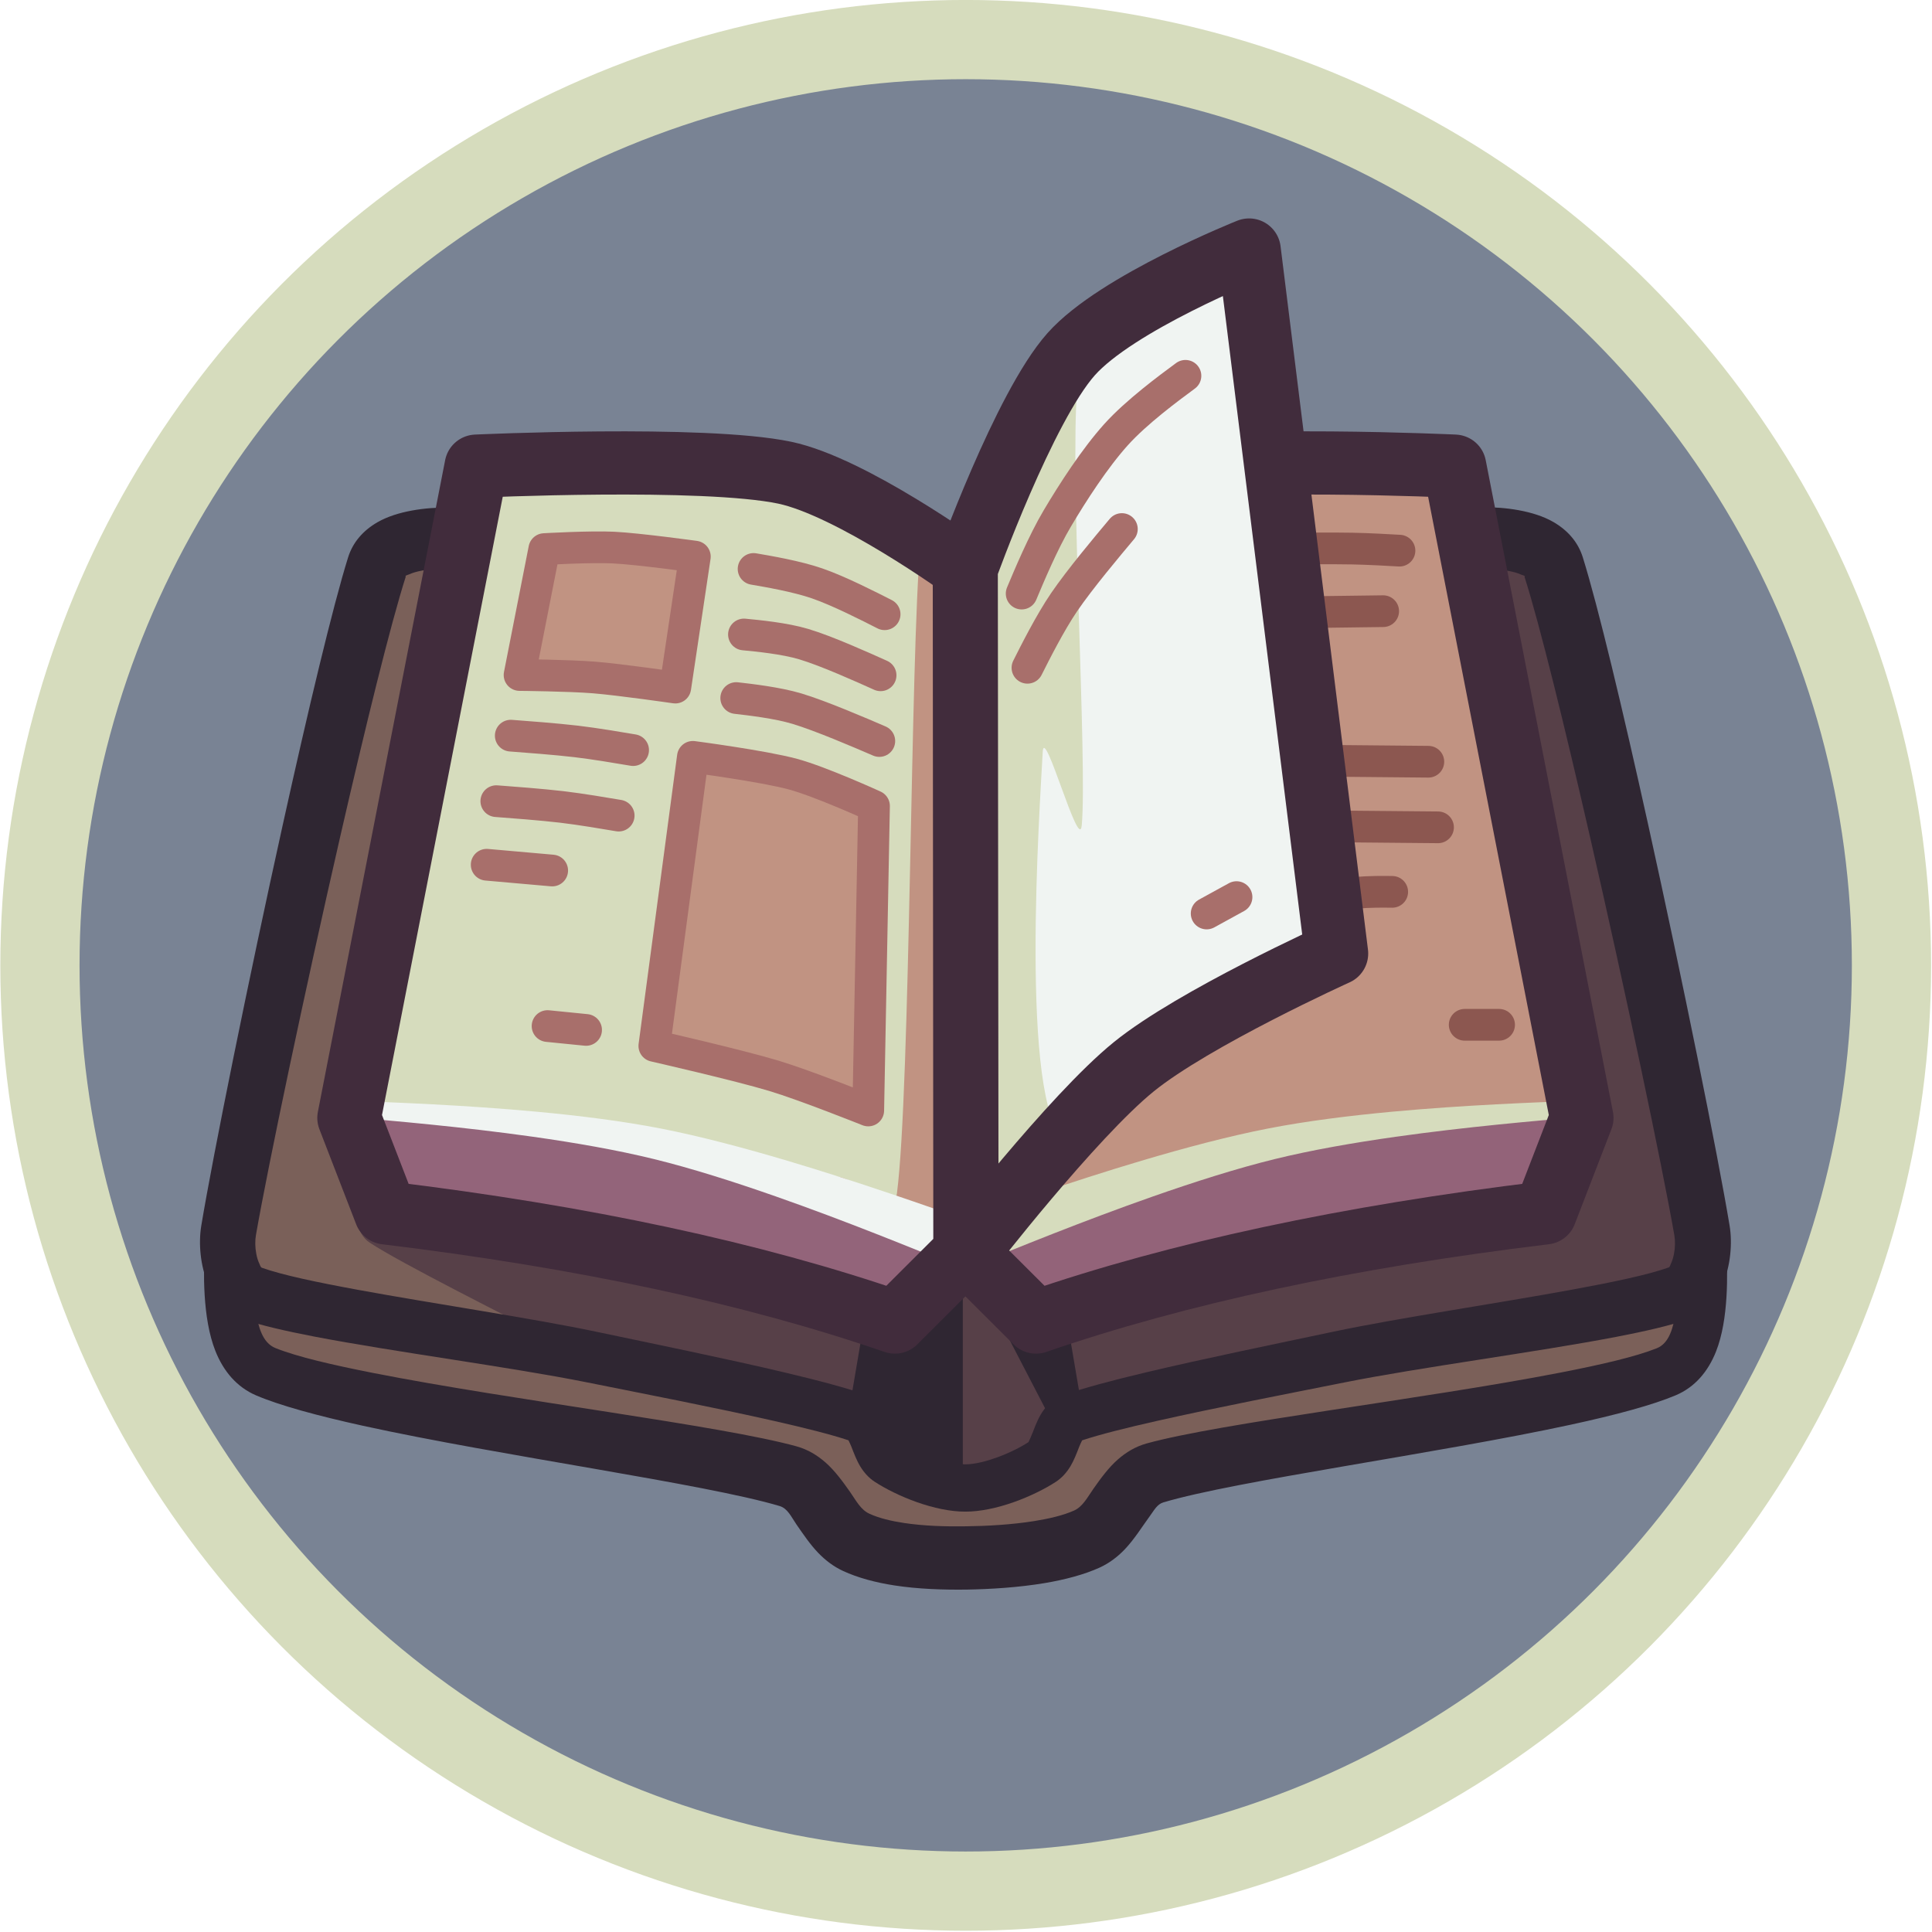 <?xml version="1.0" encoding="UTF-8" standalone="no"?>
<!DOCTYPE svg PUBLIC "-//W3C//DTD SVG 1.1//EN" "http://www.w3.org/Graphics/SVG/1.1/DTD/svg11.dtd">
<svg width="100%" height="100%" viewBox="0 0 1016 1016" version="1.1" xmlns="http://www.w3.org/2000/svg" xmlns:xlink="http://www.w3.org/1999/xlink" xml:space="preserve" xmlns:serif="http://www.serif.com/" style="fill-rule:evenodd;clip-rule:evenodd;stroke-linecap:round;stroke-linejoin:round;stroke-miterlimit:1.5;">
    <g transform="matrix(-0.94,0,0,0.94,3474.56,-439.503)">
        <circle cx="3156.08" cy="1007.62" r="517.92" style="fill:rgb(121,131,148);"/>
        <clipPath id="_clip1">
            <circle cx="3156.08" cy="1007.62" r="517.92"/>
        </clipPath>
        <g clip-path="url(#_clip1)">
            <g transform="matrix(-1.064,0,0,1.064,4296.53,-260.46)">
                <path d="M684.142,1338.47C683.542,1357.84 682.343,1396.57 703.854,1405.48C752.923,1425.81 926.818,1445.48 978.557,1460.43C994.517,1465.04 999.189,1488.25 1014.28,1495.18C1029.87,1502.34 1052.62,1503.67 1072.08,1503.39C1092.29,1503.11 1119.01,1500.91 1135.54,1493.46C1150.68,1486.64 1155.3,1463.33 1171.27,1458.72C1222.05,1444.05 1392.19,1425.23 1440.22,1405.48C1461.19,1396.86 1460.01,1359.1 1459.42,1340.22" style="fill:rgb(123,96,89);"/>
                <path d="M671.717,1338.09C671.066,1352.66 670.457,1377.1 677.299,1394.45C681.57,1405.29 688.661,1413.57 698.71,1417.9C711.069,1423.2 731.052,1428.64 755.057,1433.92C826.505,1449.61 935.149,1464.46 974.029,1476.1C978.279,1477.36 980.175,1481.9 982.852,1485.77C986.467,1490.99 990.082,1496.33 994.295,1500.71C998.122,1504.69 1002.44,1507.95 1007.37,1510.23C1015.18,1513.84 1024.48,1516.31 1034.38,1517.84C1046.75,1519.75 1060.13,1520.19 1072.32,1520.03C1084.83,1519.82 1099.68,1518.91 1113.37,1516.61C1124.15,1514.8 1134.24,1512.11 1142.29,1508.45C1147.24,1506.18 1151.58,1502.93 1155.41,1498.94C1160.43,1493.71 1164.54,1487.03 1168.95,1480.98C1170.97,1478.2 1172.59,1475.12 1175.73,1474.19C1213.88,1462.77 1320.15,1448.45 1390.06,1433.31C1413.59,1428.21 1433.17,1422.96 1445.29,1417.81C1455.17,1413.61 1462.15,1405.49 1466.36,1394.86C1473.06,1377.94 1472.47,1354.06 1471.84,1339.83C1471.63,1332.98 1465.88,1327.58 1459.03,1327.8C1452.17,1328.01 1446.78,1333.75 1446.99,1340.61C1447.15,1349.25 1447.43,1362.14 1445.3,1373.93C1443.81,1382.22 1441.92,1390.47 1435.15,1393.16C1424,1397.59 1405.99,1401.76 1384.44,1405.95C1313.38,1419.76 1205.62,1432.44 1166.8,1443.24C1161.08,1444.86 1156.16,1447.81 1151.77,1451.68C1147,1455.88 1142.95,1461.4 1138.99,1467.04C1135.9,1471.44 1133.4,1476.44 1128.79,1478.48C1123.01,1481.05 1115.72,1482.73 1108,1483.98C1095.94,1485.92 1082.86,1486.62 1071.84,1486.75C1061.42,1486.91 1049.98,1486.6 1039.39,1485C1032.74,1484 1026.45,1482.53 1021.2,1480.13C1016.59,1478.04 1014.09,1473.01 1011,1468.61C1007.02,1462.95 1002.95,1457.43 998.16,1453.21C993.762,1449.34 988.823,1446.39 983.085,1444.76C943.534,1433.75 833.428,1420.5 760.817,1406.23C738.806,1401.9 720.394,1397.62 708.997,1393.07C701.959,1390.26 699.92,1381.73 698.354,1373.12C696.146,1360.99 696.413,1347.74 696.566,1338.86C696.778,1332 691.384,1326.26 684.526,1326.05C677.669,1325.83 671.93,1331.23 671.717,1338.09Z" style="fill:rgb(47,38,50);"/>
            </g>
            <g transform="matrix(1.064,0,0,1.064,2015.62,-260.46)">
                <path d="M1072.08,1466.6C1058.55,1466.6 1040.82,1458.95 1031.5,1452.82C1023.8,1447.77 1024.83,1432.93 1016.14,1429.86C990.125,1420.68 922.534,1407.4 875.393,1397.72C822.293,1386.81 729.313,1375.52 697.538,1364.42C686.313,1360.5 682.742,1342.85 684.742,1331.13C695.618,1267.42 743.601,1042.79 762.794,982.131C766.816,969.42 786.571,966.986 799.901,967.206C834.661,967.78 925.996,975.817 971.359,985.575C1006.7,993.177 1038.51,1025.76 1072.08,1025.76C1105.65,1025.76 1137.46,993.177 1172.8,985.575C1218.16,975.817 1309.5,967.78 1344.26,967.206C1357.59,966.986 1377.34,969.42 1381.37,982.131C1400.56,1042.79 1448.54,1267.42 1459.42,1331.13C1461.42,1342.85 1457.85,1360.5 1446.62,1364.42C1414.85,1375.52 1321.87,1386.81 1268.77,1397.72C1221.63,1407.4 1154.04,1420.68 1128.02,1429.86C1119.34,1432.93 1120.36,1447.77 1112.66,1452.82C1103.34,1458.95 1085.61,1466.6 1072.08,1466.6Z" style="fill:rgb(87,64,72);"/>
                <clipPath id="_clip2">
                    <path d="M1072.08,1466.6C1058.55,1466.6 1040.82,1458.95 1031.5,1452.82C1023.8,1447.77 1024.83,1432.93 1016.14,1429.86C990.125,1420.68 922.534,1407.4 875.393,1397.72C822.293,1386.81 729.313,1375.52 697.538,1364.42C686.313,1360.5 682.742,1342.85 684.742,1331.13C695.618,1267.42 743.601,1042.79 762.794,982.131C766.816,969.42 786.571,966.986 799.901,967.206C834.661,967.78 925.996,975.817 971.359,985.575C1006.7,993.177 1038.51,1025.76 1072.08,1025.76C1105.65,1025.76 1137.46,993.177 1172.8,985.575C1218.16,975.817 1309.5,967.78 1344.26,967.206C1357.59,966.986 1377.34,969.42 1381.37,982.131C1400.56,1042.79 1448.54,1267.42 1459.42,1331.13C1461.42,1342.85 1457.85,1360.5 1446.62,1364.42C1414.85,1375.52 1321.87,1386.81 1268.77,1397.72C1221.63,1407.4 1154.04,1420.68 1128.02,1429.86C1119.34,1432.93 1120.36,1447.77 1112.66,1452.82C1103.34,1458.95 1085.61,1466.6 1072.08,1466.6Z"/>
                </clipPath>
                <g clip-path="url(#_clip2)">
                    <g transform="matrix(-1,0,0,1,2144.16,3.97904e-13)">
                        <path d="M1070.77,1475.66L1070.77,1345.66C1070.77,1345.66 1036.38,1389.2 1027.86,1404.98C1022.11,1415.62 1013.38,1429.98 1019.66,1440.32C1026.81,1452.1 1070.77,1475.66 1070.77,1475.66Z" style="fill:rgb(47,38,50);"/>
                    </g>
                    <g transform="matrix(-1,0,0,1,2144.16,3.97904e-13)">
                        <path d="M950.519,1443.24C964.981,1440.74 791.961,1359.36 758.829,1337.54C751.53,1332.73 750.676,1320.97 751.73,1312.29C759.092,1251.68 803.794,1029.49 803.005,973.878C802.739,955.144 753.12,960.904 746.997,978.611C725.172,1041.72 638.136,1275.09 672.056,1352.52C705.977,1429.96 936.057,1445.74 950.519,1443.24Z" style="fill:rgb(122,96,89);"/>
                    </g>
                </g>
                <path d="M1133.51,1441.53C1142.7,1438.45 1156.64,1434.97 1172.79,1431.31C1203.31,1424.39 1241.54,1416.97 1271.49,1410.97C1310.88,1403.08 1372.2,1395.08 1414.23,1387.02C1429.7,1384.05 1442.69,1381.01 1451.37,1378.02C1459.79,1375.13 1466.27,1368.34 1470.17,1359.38C1474.3,1349.92 1475.33,1337.95 1473.79,1328.68C1467.6,1291.52 1449.07,1199.86 1430.88,1117.59C1417.68,1057.84 1404.63,1003.01 1396.6,977.31C1394.1,969.301 1388.65,963.138 1381.16,958.819C1370.82,952.855 1355.58,950.946 1343.99,951.107C1325.56,951.361 1291.47,953.617 1256.52,957.137C1224.36,960.378 1191.48,964.709 1169.33,969.424C1144.08,974.823 1120.38,992.04 1096.81,1002.63C1088.6,1006.32 1080.44,1009.12 1072.08,1009.11C1063.73,1009.11 1055.58,1006.29 1047.37,1002.59C1023.8,991.98 1000.09,974.768 974.847,969.36C952.695,964.628 919.817,960.269 887.649,957.01C852.704,953.468 818.605,951.204 800.169,950.941C788.557,950.776 773.272,952.686 762.908,958.664C755.38,963.007 749.909,969.205 747.394,977.258C739.364,1002.96 726.288,1057.79 713.08,1117.55C694.896,1199.82 676.394,1291.49 670.207,1328.65C668.668,1337.95 669.709,1349.96 673.845,1359.44C677.77,1368.44 684.281,1375.26 692.738,1378.17C701.428,1381.15 714.419,1384.19 729.9,1387.16C771.931,1395.22 833.249,1403.2 872.646,1411.09C902.603,1417.07 940.833,1424.45 971.361,1431.35C987.509,1435 1001.44,1438.48 1010.64,1441.55C1011.05,1442.38 1011.79,1443.9 1012.17,1444.89C1013.55,1448.46 1014.94,1452.13 1016.81,1455.21C1018.84,1458.55 1021.36,1461.36 1024.54,1463.42C1030.04,1466.99 1038.08,1471.05 1046.71,1474.09C1055.21,1477.08 1064.25,1479.07 1072.08,1479.03C1079.91,1479.07 1088.95,1477.08 1097.45,1474.08C1106.08,1471.04 1114.11,1466.98 1119.61,1463.4C1122.78,1461.35 1125.31,1458.54 1127.34,1455.2C1129.21,1452.12 1130.59,1448.45 1131.97,1444.89C1132.35,1443.89 1133.09,1442.36 1133.51,1441.53ZM778.041,987.498C778.022,987.518 777.998,987.518 777.969,987.493C777.403,986.994 779.228,986.633 779.987,986.287C781.836,985.445 783.936,984.899 786.088,984.482C790.692,983.591 795.542,983.394 799.632,983.471C817.474,983.806 850.46,986.208 884.27,989.76C915.109,993 946.638,997.191 967.871,1001.79C980.164,1004.45 991.894,1010.69 1003.51,1017.08C1017.54,1024.8 1031.37,1032.83 1045.27,1037.59C1054.14,1040.63 1063.07,1042.41 1072.08,1042.4C1081.09,1042.39 1090.01,1040.6 1098.88,1037.55C1112.77,1032.78 1126.6,1024.76 1140.63,1017.03C1152.24,1010.63 1163.98,1004.39 1176.28,1001.73C1197.51,997.11 1229.04,992.891 1259.88,989.633C1293.69,986.06 1326.68,983.649 1344.53,983.306C1348.63,983.227 1353.49,983.421 1358.11,984.313C1360.27,984.732 1362.39,985.279 1364.25,986.127C1365.03,986.483 1366.9,986.865 1366.32,987.38C1366.3,987.398 1366.28,987.401 1366.27,987.389L1366.13,986.952C1366.17,987.078 1366.19,987.352 1366.27,987.389C1374.35,1012.73 1387.45,1066.16 1400.8,1124.37C1419.48,1205.9 1438.61,1296.75 1445.05,1333.59C1445.57,1336.56 1445.52,1340.13 1444.86,1343.53C1444.51,1345.33 1444.02,1347.09 1443.26,1348.64C1442.85,1349.49 1442.69,1350.53 1441.87,1350.83C1431.01,1354.68 1412.63,1358.53 1391.2,1362.45C1350.9,1369.84 1300.22,1377.27 1266.04,1384.46C1235.95,1390.8 1197.55,1398.63 1166.89,1405.9C1148.89,1410.17 1133.5,1414.28 1123.75,1417.78C1119.42,1419.34 1116.02,1422 1113.36,1425.58C1111.03,1428.73 1109.29,1432.76 1107.75,1436.93C1107.23,1438.33 1106.73,1439.75 1106.12,1441.07C1105.91,1441.51 1105.5,1442.24 1105.36,1442.46C1101.24,1445.16 1095.31,1448.16 1088.98,1450.46C1083.31,1452.53 1077.32,1454.14 1072.08,1454.17C1066.84,1454.14 1060.85,1452.52 1055.18,1450.46C1048.86,1448.15 1042.94,1445.16 1038.82,1442.46C1038.58,1441.95 1037.11,1438.76 1036.43,1436.92C1034.89,1432.75 1033.15,1428.71 1030.82,1425.57C1028.15,1421.98 1024.75,1419.32 1020.42,1417.76C1010.67,1414.26 995.274,1410.14 977.274,1405.86C946.623,1398.57 908.226,1390.7 878.14,1384.34C843.965,1377.15 793.289,1369.7 752.982,1362.31C731.563,1358.38 713.196,1354.54 702.337,1350.68C701.549,1350.4 701.434,1349.39 701.037,1348.58C700.285,1347.03 699.795,1345.28 699.45,1343.5C698.796,1340.12 698.757,1336.57 699.277,1333.61C705.72,1296.78 724.875,1205.94 743.562,1124.41C756.891,1066.26 769.958,1012.87 778.041,987.498C778.119,987.438 778.15,987.143 778.194,987.004L778.041,987.498Z" style="fill:rgb(47,38,50);"/>
            </g>
            <g transform="matrix(-1.064,0,0,1.064,4296.53,-260.46)">
                <path d="M1035.11,1379.35C1029.37,1396.47 1023.63,1413.59 1017.89,1430.71" style="fill:rgb(74,90,107);"/>
                <path d="M1019.31,1374.05L1010.12,1428.11C1008.68,1432.39 1011,1437.04 1015.28,1438.48C1019.57,1439.92 1024.22,1437.6 1025.66,1433.31L1050.91,1384.65C1053.84,1375.93 1049.13,1366.47 1040.41,1363.55C1031.69,1360.62 1022.23,1365.33 1019.31,1374.05Z" style="fill:rgb(47,38,50);"/>
            </g>
            <g transform="matrix(1.064,0,0,1.064,2015.62,-260.46)">
                <path d="M1035.11,1379.35C1029.37,1396.47 1023.63,1413.59 1017.89,1430.71" style="fill:rgb(74,90,107);"/>
                <path d="M1050.91,1384.65L1025.66,1433.31C1024.22,1437.6 1019.57,1439.92 1015.28,1438.48C1011,1437.04 1008.68,1432.39 1010.12,1428.11L1019.31,1374.05C1022.23,1365.33 1031.69,1360.62 1040.41,1363.55C1049.13,1366.47 1053.84,1375.93 1050.91,1384.65Z" style="fill:rgb(47,38,50);"/>
            </g>
            <g transform="matrix(-1.07,0,0,1.064,4303.54,-260.46)">
                <path d="M1035.34,1379.35L1072.07,1342.49L1071.78,983.119C1071.78,983.119 1012.55,940.098 977.756,932.765C935.215,923.799 816.535,929.321 816.535,929.321L749.986,1272.01L769.192,1321.95C872.395,1334.5 961.159,1353.61 1035.34,1379.35Z" style="fill:rgb(214,220,189);"/>
                <clipPath id="_clip3">
                    <path d="M1035.34,1379.35L1072.07,1342.49L1071.78,983.119C1071.78,983.119 1012.55,940.098 977.756,932.765C935.215,923.799 816.535,929.321 816.535,929.321L749.986,1272.01L769.192,1321.95C872.395,1334.5 961.159,1353.61 1035.34,1379.35Z"/>
                </clipPath>
                <g clip-path="url(#_clip3)">
                    <g transform="matrix(0.994,0,0,1,6.549,7.38964e-13)">
                        <path d="M1036.09,1311.8C1043.3,1256.43 1043.15,1027.9 1048.46,970.763C1049.06,964.285 1064.21,966.493 1067.89,968.996C1071.58,971.499 1070.46,980.118 1070.54,985.782C1071.43,1044.83 1077.76,1256.87 1073.19,1323.28C1071.64,1345.88 1065.81,1383.83 1043.15,1384.25C994.415,1385.13 828.956,1347.41 780.753,1328.58C761.105,1320.91 732.983,1273.65 753.942,1271.26C791.344,1266.99 958.14,1296.21 1005.17,1302.96C1015.78,1304.49 1034.7,1322.43 1036.09,1311.8Z" style="fill:rgb(193,147,130);"/>
                    </g>
                    <g transform="matrix(0.994,0,0,1,6.549,7.38964e-13)">
                        <path d="M1054.22,1336.32C1038.47,1322.96 978.132,1301.53 937.597,1292.5C887.885,1281.42 783.667,1265.71 755.948,1269.88C739.457,1272.36 755.654,1311.69 771.283,1317.5C817.308,1334.63 984.939,1369.5 1032.1,1372.63C1046.24,1373.57 1065.03,1345.49 1054.22,1336.32Z" style="fill:rgb(147,100,122);"/>
                    </g>
                    <g transform="matrix(0.994,0,0,1,6.549,10.255)">
                        <path d="M747.757,1261.3C770.469,1263.25 807.42,1266.41 844.832,1271.7C866.788,1274.8 888.874,1278.64 908.286,1283.4C928.174,1288.27 950.454,1295.37 972.415,1303.06C1009.19,1315.95 1044.96,1330.56 1067.01,1339.55C1073.37,1341.96 1080.49,1338.77 1082.9,1332.41C1085.32,1326.06 1082.12,1318.93 1075.76,1316.52C1053.07,1308.51 1016.24,1295.51 978.488,1284.29C955.61,1277.5 932.43,1271.34 911.815,1267.33C891.736,1263.42 868.972,1260.57 846.374,1258.48C808.508,1254.98 771.209,1253.59 748.283,1252.73C745.918,1252.59 743.881,1254.39 743.736,1256.76C743.591,1259.12 745.392,1261.16 747.757,1261.3Z" style="fill:rgb(240,244,242);"/>
                    </g>
                </g>
                <path d="M1035.34,1379.35L1072.07,1342.49L1071.78,983.119C1071.78,983.119 1012.55,940.098 977.756,932.765C935.215,923.799 816.535,929.321 816.535,929.321L749.986,1272.01L769.192,1321.95C872.395,1334.5 961.159,1353.61 1035.34,1379.35Z" style="fill:none;stroke:rgb(65,44,60);stroke-width:33.23px;"/>
            </g>
            <g transform="matrix(1.07,0,0,1.064,2008.93,-260.46)">
                <path d="M1035.34,1379.35L1072.09,1342.49L1071.78,983.119C1071.78,983.119 1012.55,940.098 977.756,932.765C935.215,923.799 816.535,929.321 816.535,929.321L750.012,1272.01L769.192,1321.95C872.395,1334.5 961.159,1353.61 1035.34,1379.35Z" style="fill:rgb(214,220,189);"/>
                <clipPath id="_clip4">
                    <path d="M1035.34,1379.35L1072.09,1342.49L1071.78,983.119C1071.78,983.119 1012.55,940.098 977.756,932.765C935.215,923.799 816.535,929.321 816.535,929.321L750.012,1272.01L769.192,1321.95C872.395,1334.5 961.159,1353.61 1035.34,1379.35Z"/>
                </clipPath>
                <g clip-path="url(#_clip4)">
                    <g transform="matrix(-0.994,0,0,1,2137.31,3.97904e-13)">
                        <path d="M1065.24,1339.19C1071.58,1318.28 1123.96,1277.11 1155.36,1248.18C1187.17,1218.88 1246.02,1206.09 1256.08,1163.37C1268.6,1110.21 1217.35,971.205 1230.46,929.238C1240.97,895.593 1313.48,883.434 1334.71,911.568C1364.16,950.589 1401.42,1095.49 1407.16,1163.37C1411.66,1216.54 1412.36,1287.53 1369.17,1318.87C1320.87,1353.91 1168.03,1370.26 1117.37,1373.64C1096.59,1375.03 1059.21,1359.12 1065.24,1339.19Z" style="fill:rgb(193,147,130);"/>
                    </g>
                    <g transform="matrix(-0.994,0,0,1,2137.31,3.97904e-13)">
                        <path d="M1208.09,1354.26C1174.96,1361.96 1131.48,1383.63 1109.84,1381.82C1093.32,1380.44 1067.63,1356.12 1078.25,1343.39C1089.01,1330.5 1141.45,1315.01 1174.38,1304.51C1212.07,1292.5 1269.9,1277.22 1304.43,1271.29C1329.78,1266.94 1367.76,1267.35 1381.55,1268.96C1385.95,1269.47 1387.84,1276.59 1387.21,1280.97C1385.98,1289.54 1386.98,1315.1 1374.19,1320.33C1344.34,1332.54 1252.15,1344.01 1208.09,1354.26Z" style="fill:rgb(147,99,121);"/>
                    </g>
                    <g transform="matrix(0.994,0,0,1,7.63,10.255)">
                        <path d="M748.283,1252.73C771.209,1253.59 808.508,1254.98 846.374,1258.48C868.972,1260.57 891.736,1263.42 911.815,1267.33C932.43,1271.34 955.61,1277.5 978.488,1284.29C1016.24,1295.51 1053.07,1308.51 1075.76,1316.52C1082.12,1318.93 1085.32,1326.06 1082.9,1332.41C1080.49,1338.77 1073.37,1341.96 1067.01,1339.55C1044.96,1330.56 1009.19,1315.95 972.415,1303.06C950.454,1295.37 928.174,1288.27 908.286,1283.4C888.874,1278.64 866.788,1274.8 844.832,1271.7C807.42,1266.41 770.469,1263.25 747.757,1261.3C745.392,1261.16 743.591,1259.12 743.736,1256.76C743.881,1254.39 745.918,1252.59 748.283,1252.73Z" style="fill:rgb(214,220,189);"/>
                    </g>
                </g>
                <path d="M1035.34,1379.35L1072.09,1342.49L1071.78,983.119C1071.78,983.119 1012.55,940.098 977.756,932.765C935.215,923.799 816.535,929.321 816.535,929.321L750.012,1272.01L769.192,1321.95C872.395,1334.5 961.159,1353.61 1035.34,1379.35Z" style="fill:none;stroke:rgb(65,44,60);stroke-width:33.23px;"/>
            </g>
            <g transform="matrix(-1.064,0,0,1.064,4296.87,-253.434)">
                <path d="M1300.25,967.15C1294.78,966.838 1283.85,966.214 1275.64,966.065C1265.69,965.884 1248.92,966.004 1240.54,966.065" style="fill:none;stroke:rgb(140,87,80);stroke-width:16.67px;"/>
            </g>
            <g transform="matrix(-1.064,0,0,1.064,4295.33,-257.453)">
                <path d="M1290.23,1002.75C1275.72,1002.94 1261.2,1003.13 1246.69,1003.32" style="fill:none;stroke:rgb(140,87,80);stroke-width:16.67px;"/>
            </g>
            <g transform="matrix(-1.064,0,0,1.064,4296.53,-260.46)">
                <path d="M1254.04,1084.17C1274.4,1084.36 1294.75,1084.55 1315.11,1084.74" style="fill:none;stroke:rgb(140,87,80);stroke-width:16.67px;"/>
            </g>
            <g transform="matrix(-1.064,0,0,1.064,4296.53,-256.851)">
                <path d="M1258.57,1115.28C1279.11,1115.46 1299.65,1115.65 1320.2,1115.84" style="fill:none;stroke:rgb(140,87,80);stroke-width:16.67px;"/>
            </g>
            <g transform="matrix(-1.064,0,0,1.064,4296.53,-260.46)">
                <path d="M1257.43,1157.68C1261.88,1156.62 1270.78,1154.48 1277.23,1153.73C1283.48,1152.99 1291.9,1153.1 1296.11,1153.16" style="fill:none;stroke:rgb(140,87,80);stroke-width:16.67px;"/>
            </g>
            <g transform="matrix(-1.064,0,0,1.064,4296.53,-260.46)">
                <path d="M1072.46,1343.02C1072.46,1343.02 1127.86,1271.35 1160.25,1245.11C1191.87,1219.49 1266.82,1185.57 1266.82,1185.57L1220.86,815.736C1220.86,815.736 1151.3,843.454 1127.3,870.457C1102.5,898.354 1072.08,983.119 1072.08,983.119L1072.46,1343.02Z" style="fill:rgb(214,220,189);"/>
                <clipPath id="_clip5">
                    <path d="M1072.46,1343.02C1072.46,1343.02 1127.86,1271.35 1160.25,1245.11C1191.87,1219.49 1266.82,1185.57 1266.82,1185.57L1220.86,815.736C1220.86,815.736 1151.3,843.454 1127.3,870.457C1102.5,898.354 1072.08,983.119 1072.08,983.119L1072.46,1343.02Z"/>
                </clipPath>
                <g clip-path="url(#_clip5)">
                    <path d="M1124.19,1283.87C1099.81,1265.59 1110.91,1107.17 1112.35,1079.56C1113.12,1065 1131.48,1132.74 1132.86,1118.22C1135.89,1086.4 1126.55,932.969 1130.5,888.662C1131.82,873.835 1144.48,861.114 1156.53,852.375C1171.57,841.469 1213.15,800.976 1220.73,823.225C1237.22,871.614 1249.13,1081.7 1255.44,1142.71C1257.04,1158.17 1269.19,1177.86 1258.6,1189.25C1236.72,1212.78 1148.56,1302.15 1124.19,1283.87Z" style="fill:rgb(240,244,242);"/>
                </g>
                <path d="M1072.46,1343.02C1072.46,1343.02 1127.86,1271.35 1160.25,1245.11C1191.87,1219.49 1266.82,1185.57 1266.82,1185.57L1220.86,815.736C1220.86,815.736 1151.3,843.454 1127.3,870.457C1102.5,898.354 1072.08,983.119 1072.08,983.119L1072.46,1343.02Z" style="fill:none;stroke:rgb(65,44,60);stroke-width:33.33px;"/>
            </g>
            <g transform="matrix(-1.064,0,0,1.064,4296.53,-260.46)">
                <path d="M837.265,1039.14L850.279,972.931C850.279,972.931 874.568,971.533 886.694,972.139C899.887,972.799 929.441,976.889 929.441,976.889L919.15,1045.76C919.15,1045.76 890.05,1041.54 876.402,1040.44C863.392,1039.39 837.265,1039.14 837.265,1039.14Z" style="fill:rgb(193,147,130);stroke:rgb(168,111,107);stroke-width:16.67px;"/>
            </g>
            <g transform="matrix(-1.064,0,0,1.064,4296.53,-260.46)">
                <path d="M960.315,983.38C967.86,984.669 982.949,987.246 993.753,990.98C1005.24,994.948 1021.22,1003.11 1029.22,1007.19" style="fill:none;stroke:rgb(168,111,107);stroke-width:16.67px;"/>
            </g>
            <g transform="matrix(-1.064,0,0,1.064,4294.37,-262.077)">
                <path d="M953.222,1019.35C960.305,1020.03 974.471,1021.38 984.633,1024.42C996.608,1027.99 1015.58,1036.54 1025.07,1040.81" style="fill:none;stroke:rgb(168,111,107);stroke-width:16.67px;"/>
            </g>
            <g transform="matrix(-1.064,0,0,1.064,4298.69,-226.506)">
                <path d="M953.222,1019.35C960.413,1020.17 974.796,1021.82 985.14,1024.92C997.68,1028.69 1018.2,1037.52 1028.46,1041.94" style="fill:none;stroke:rgb(168,111,107);stroke-width:16.67px;"/>
            </g>
            <g transform="matrix(-1.064,0,0,1.064,4296.53,-260.46)">
                <path d="M1023.64,1108.01C1023.64,1108.01 995.797,1095.29 981.087,1091.29C965.212,1086.99 928.396,1082.17 928.396,1082.17L908.131,1234.17C908.131,1234.17 952.208,1244.21 970.954,1249.87C987.834,1254.97 1020.61,1268.11 1020.61,1268.11L1023.64,1108.01Z" style="fill:rgb(193,147,130);stroke:rgb(168,111,107);stroke-width:16.67px;"/>
            </g>
            <g transform="matrix(-1.064,0,0,1.064,4291.68,-261.538)">
                <path d="M828.082,1072.04C835.991,1072.63 851.809,1073.82 862.533,1075.08C872.543,1076.26 885.798,1078.52 892.425,1079.64" style="fill:none;stroke:rgb(168,111,107);stroke-width:16.67px;"/>
            </g>
            <g transform="matrix(-1.064,0,0,1.064,4299.76,-224.889)">
                <path d="M828.082,1072.04C835.991,1072.63 851.809,1073.82 862.533,1075.08C872.543,1076.26 885.798,1078.52 892.425,1079.64" style="fill:none;stroke:rgb(168,111,107);stroke-width:16.67px;"/>
            </g>
            <g transform="matrix(-1.064,0,0,1.064,4305.15,-189.319)">
                <path d="M828.082,1072.04C839.566,1073.06 851.049,1074.07 862.533,1075.08" style="fill:none;stroke:rgb(168,111,107);stroke-width:16.67px;"/>
            </g>
            <g transform="matrix(-1.064,0,0,1.064,4290.93,-256.58)">
                <path d="M846.726,1220.08C853.481,1220.76 860.236,1221.43 866.992,1222.11" style="fill:none;stroke:rgb(168,111,107);stroke-width:16.67px;"/>
            </g>
            <g transform="matrix(-1.064,0,0,1.064,4298.15,-260.46)">
                <path d="M1102.79,996.329C1106.56,987.335 1114.09,969.347 1121.54,956.812C1129.81,942.879 1141.21,925.231 1152.44,912.734C1163.1,900.88 1180.31,888.179 1188.92,881.829" style="fill:none;stroke:rgb(168,111,107);stroke-width:16.67px;"/>
            </g>
            <g transform="matrix(-1.064,0,0,1.064,4295.45,-280.94)">
                <path d="M1103.3,1054.59C1107.25,1046.73 1115.15,1031.02 1122.55,1020.14C1130.83,1007.98 1145.58,990.419 1152.95,981.637" style="fill:none;stroke:rgb(168,111,107);stroke-width:16.67px;"/>
            </g>
            <g transform="matrix(-1.064,0,0,1.064,4287.37,-272.856)">
                <path d="M1189.93,1176.19C1195.17,1173.32 1200.4,1170.44 1205.64,1167.57" style="fill:none;stroke:rgb(168,111,107);stroke-width:16.67px;"/>
            </g>
            <g transform="matrix(-1.064,0,0,1.064,4298.94,-273.453)">
                <path d="M1336.48,1235.27L1354.57,1235.27" style="fill:none;stroke:rgb(140,87,80);stroke-width:16.67px;"/>
            </g>
        </g>
        <circle cx="3156.08" cy="1007.62" r="517.92" style="fill:none;stroke:rgb(214,220,189);stroke-width:44.32px;"/>
    </g>
</svg>
